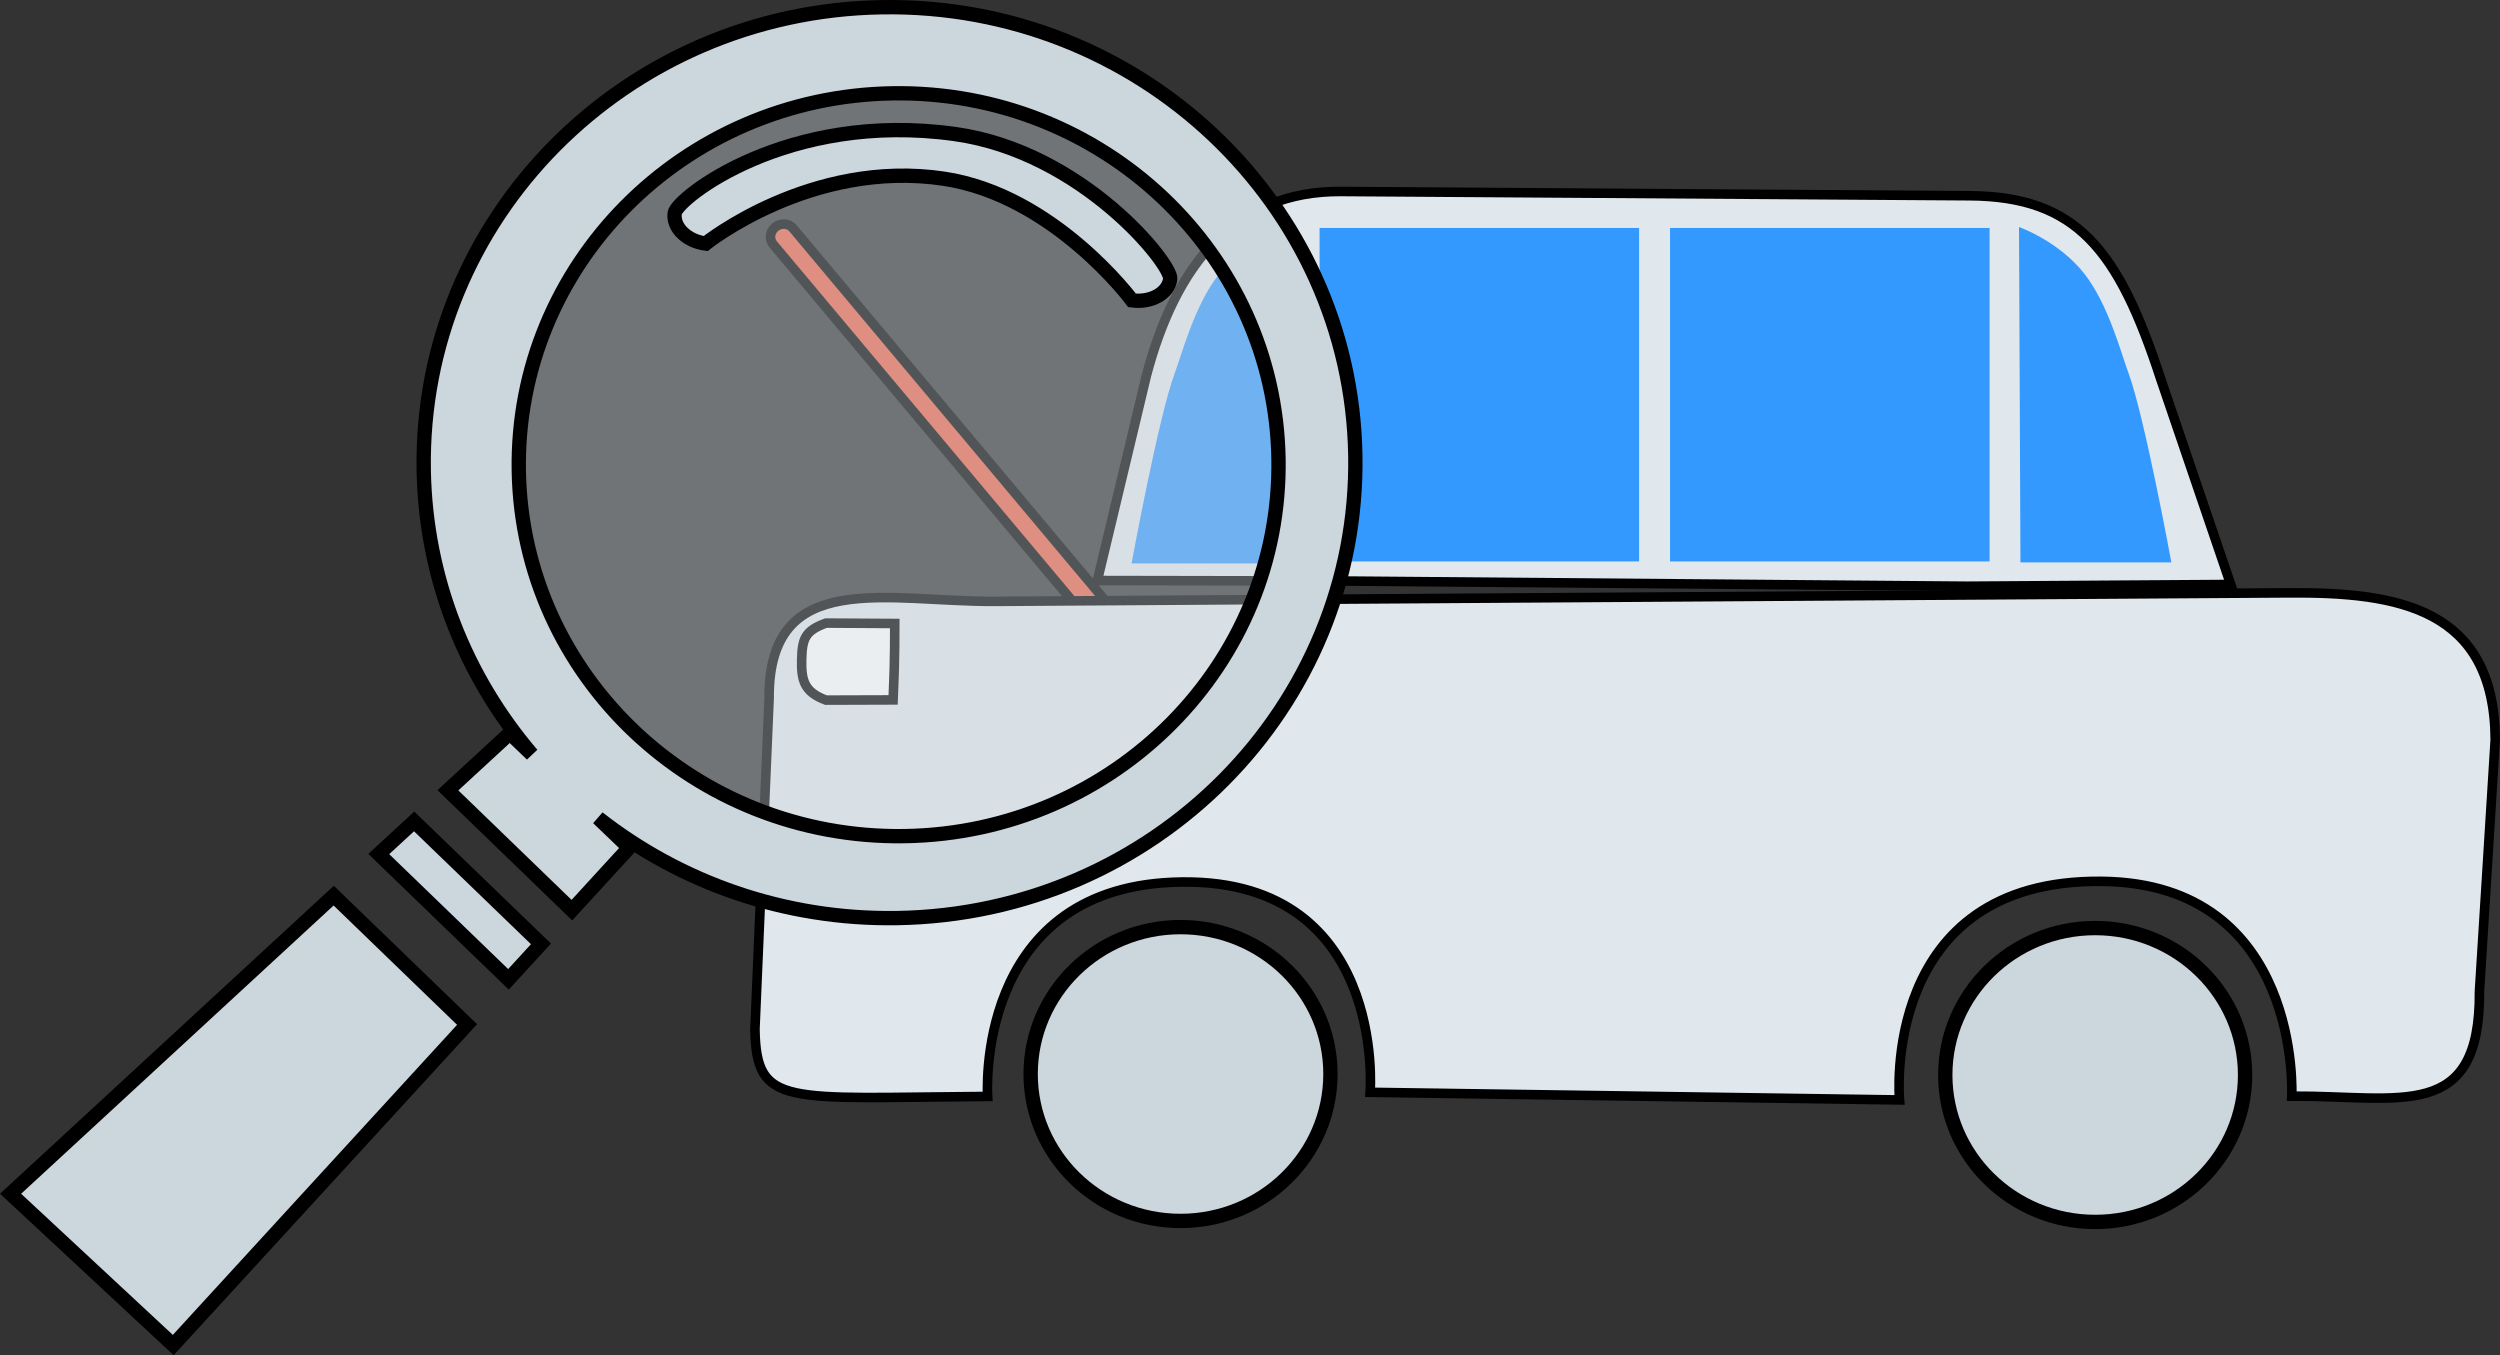 <svg version="1.1" xmlns="http://www.w3.org/2000/svg" xmlns:xlink="http://www.w3.org/1999/xlink" x="0px" y="0px" width="100%" height="100%" viewBox="0 0 130.803 70.907" enable-background="new 0 0 130.803 70.907" xml:space="preserve"><rect x="0" y="0" width="130.803" height="70.907" fill="#333333" stroke="none"/> <g> <path fill="#EC6045" stroke="#000000" stroke-width="0.5" stroke-miterlimit="10" d="M57.956,31.579 c0.224,0.267,0.172,0.671-0.116,0.901l0,0c-0.286,0.231-0.699,0.202-0.923-0.064L40.451,12.782c-0.221-0.266-0.171-0.67,0.115-0.9 l0,0c0.286-0.231,0.703-0.203,0.924,0.063L57.956,31.579z"/> <g> <g> <g> <path fill="#E1E8ED" d="M40.242,36.548c-0.049-6.897,6.193-5.044,11.854-5.083l67.675-0.446 c5.661-0.037,10.735,0.781,10.782,7.679l-0.826,13.173c0.049,6.898-4.159,5.444-9.819,5.481c0,0,0.56-11.126-9.938-11.24 c-11.63-0.127-10.586,11.438-10.586,11.438L71.687,57.15c0,0,0.917-11.453-10.326-10.99 c-10.407,0.429-9.688,11.206-9.688,11.206C41.084,57.435,39.572,57.96,39.5,53.844L40.242,36.548z"/> <path fill="none" stroke="#000000" stroke-width="0.5" stroke-miterlimit="10" d="M40.242,36.548 c-0.049-6.897,6.193-5.044,11.854-5.083l67.675-0.446c5.661-0.037,10.735,0.781,10.782,7.679l-0.826,13.173 c0.049,6.898-4.159,5.444-9.819,5.481c0,0,0.56-11.126-9.938-11.24c-11.63-0.127-10.586,11.438-10.586,11.438L71.687,57.15 c0,0,0.917-11.453-10.326-10.99c-10.407,0.429-9.688,11.206-9.688,11.206C41.084,57.435,39.572,57.96,39.5,53.844 L40.242,36.548z"/> </g> <path fill="#E1E8ED" stroke="#000000" stroke-width="0.5" stroke-miterlimit="10" d="M113.048,19.82 c-2.217-6.797-4.409-9.54-9.998-9.578l-32.883-0.223c-5.589-0.038-8.666,3.862-10.187,9.641l-2.564,10.714l12.5,0.023 l32.989,0.275l13.81-0.092L113.048,19.82z"/> </g> </g> <g> <rect x="69.042" y="11.927" fill="#3399FF" width="16.718" height="17.448"/> <rect x="87.378" y="11.927" fill="#3399FF" width="16.719" height="17.448"/> <path fill="#3399FF" d="M61.45,19.565c0.409-1.106,1.047-3.575,2.309-5.195c1.327-1.703,3.419-2.444,3.419-2.444L67.1,29.476 h-7.895C59.205,29.476,60.611,21.829,61.45,19.565z"/> <path fill="#3399FF" d="M111.364,19.515c-0.41-1.106-1.046-3.575-2.31-5.195c-1.328-1.702-3.417-2.443-3.417-2.443l0.075,17.547 h7.896C113.609,29.424,112.202,21.778,111.364,19.515z"/> </g> <path fill="#FFFFFF" stroke="#000000" stroke-width="0.5" stroke-miterlimit="10" d="M46.815,32.622l-0.006,1.233l-0.019,1.056 c0,0-0.016,0.607-0.061,1.709l-3.511,0.011c-1.154-0.425-1.301-1.047-1.273-2.142l0,0c0.027-1.097,0.196-1.494,1.274-1.889 L46.815,32.622z"/>  <ellipse fill="#CCD6DD" stroke="#000000" stroke-width="0.75" stroke-miterlimit="10" cx="61.768" cy="56.194" rx="7.843" ry="7.687"/>  <ellipse fill="#CCD6DD" stroke="#000000" stroke-width="0.75" stroke-miterlimit="10" cx="109.622" cy="56.245" rx="7.843" ry="7.688"/> <g> <g> <ellipse opacity="0.4" fill="#CCD6DD" cx="47.174" cy="24.396" rx="20.03" ry="19.353"/> <g> <g> <path fill="#CCD6DD" stroke="#000000" stroke-width="0.75" stroke-miterlimit="10" d="M36.919,12.745 c-0.996-0.134-1.723-0.849-1.617-1.599l0,0c0.105-0.75,5.88-5.363,14.668-4.132c6.688,0.937,11.362,6.834,11.258,7.584l0,0 c-0.104,0.751-0.999,1.25-1.997,1.118c0,0-4.076-5.498-9.845-6.365C42.447,8.308,36.919,12.745,36.919,12.745z"/> <g> <path fill="#CCD6DD" stroke="#000000" stroke-width="0.75" stroke-miterlimit="10" d="M32.915,44.354l-1.621-1.556 c4.276,3.357,9.731,5.331,15.644,5.237c13.459-0.214,24.193-11.056,23.974-24.216c-0.22-13.16-11.308-23.655-24.766-23.441 C32.686,0.592,21.953,11.434,22.17,24.595c0.097,5.669,2.212,10.84,5.66,14.877l-1.155-1.11l-3.24,2.987l6.487,6.271 L32.915,44.354z M27.144,24.632C26.966,13.899,35.719,5.058,46.694,4.883c10.977-0.175,20.018,8.384,20.198,19.115 c0.179,10.732-8.575,19.574-19.55,19.749C36.366,43.922,27.323,35.363,27.144,24.632z"/> <polygon fill="#CCD6DD" stroke="#000000" stroke-width="0.75" stroke-miterlimit="10" points="28.304,49.386 21.668,42.978 19.818,44.684 26.603,51.24 							"/> <polygon fill="#CCD6DD" stroke="#000000" stroke-width="0.75" stroke-miterlimit="10" points="24.438,53.604 17.46,46.861 0.553,62.458 9.064,70.375 							"/> </g> </g> </g> </g> </g> </g> </svg>
